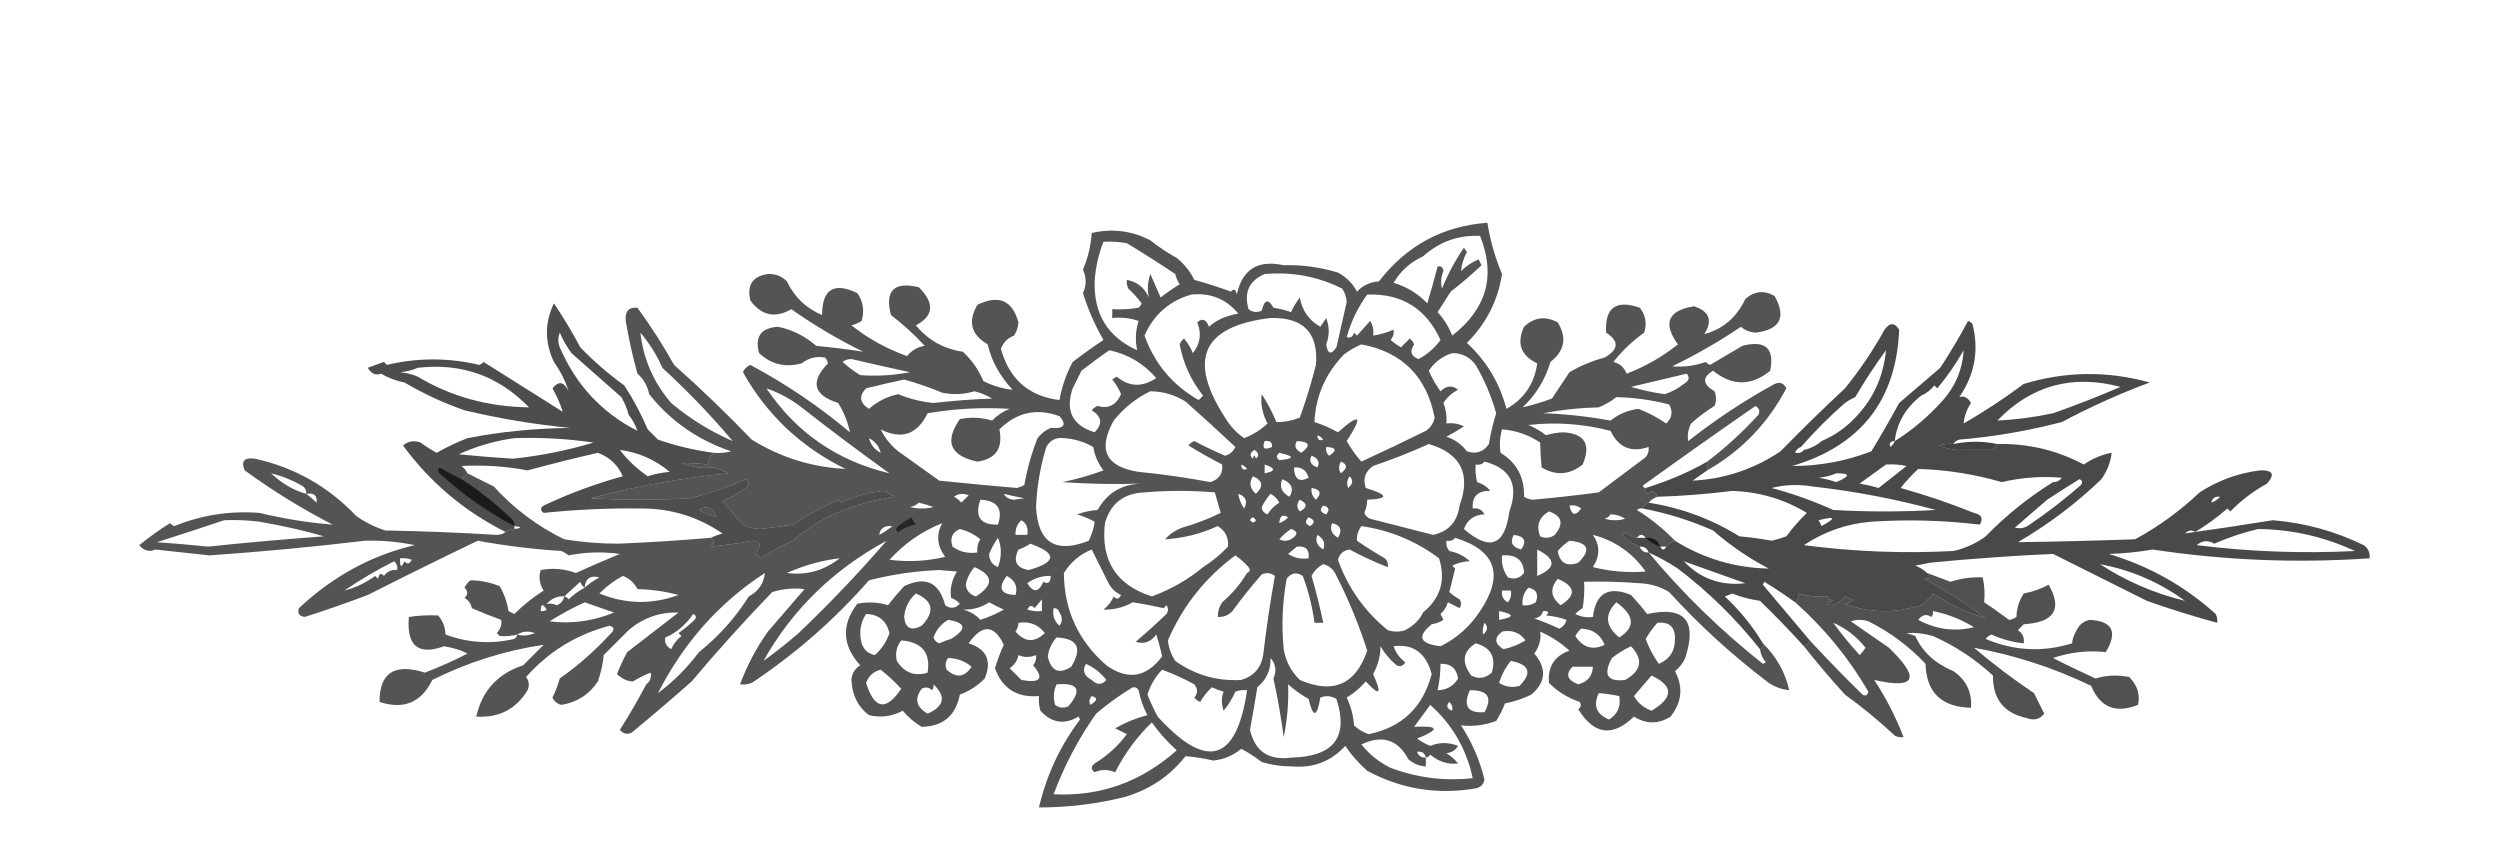 <?xml version="1.0" encoding="UTF-8"?>
<!DOCTYPE svg PUBLIC "-//W3C//DTD SVG 1.1//EN" "http://www.w3.org/Graphics/SVG/1.1/DTD/svg11.dtd">
<svg xmlns="http://www.w3.org/2000/svg" version="1.1" width="853px" height="292px" style="shape-rendering:geometricPrecision; text-rendering:geometricPrecision; image-rendering:optimizeQuality; fill-rule:evenodd; clip-rule:evenodd" xmlns:xlink="http://www.w3.org/1999/xlink">
<g><path style="opacity:0.672" fill="#020202" d="M 582.5,160.5 C 582.5,159.5 582.5,158.5 582.5,157.5C 588.737,152.77 594.57,147.437 600,141.5C 600.563,140.275 600.23,139.275 599,138.5C 586.412,147.21 573.912,156.044 561.5,165C 560.262,165.69 560.262,166.19 561.5,166.5C 561.389,168.648 562.056,168.981 563.5,167.5C 564.522,167.855 565.189,168.522 565.5,169.5C 564.29,169.932 563.29,170.599 562.5,171.5C 561.5,171.833 560.833,172.5 560.5,173.5C 559.761,173.369 559.094,173.536 558.5,174C 563.311,176.985 567.644,180.485 571.5,184.5C 570.29,184.932 569.29,185.599 568.5,186.5C 567.833,186.5 567.167,186.5 566.5,186.5C 565.599,184.273 563.933,183.273 561.5,183.5C 560.5,182.167 559.5,182.167 558.5,183.5C 556.956,183.297 555.622,182.63 554.5,181.5C 554.167,181.833 553.833,182.167 553.5,182.5C 555.219,184.352 557.219,185.686 559.5,186.5C 559.973,187.906 560.973,188.573 562.5,188.5C 574.134,202.466 587.134,215.133 601.5,226.5C 601.833,226.333 602.167,226.167 602.5,226C 601.418,224.67 600.751,223.17 600.5,221.5C 601.338,221.158 601.672,220.492 601.5,219.5C 606.057,223.946 609.057,229.279 610.5,235.5C 607.984,235.245 605.65,234.411 603.5,233C 591.191,223.689 579.857,213.355 569.5,202C 566.431,200.154 563.098,199.154 559.5,199C 553.175,198.5 546.842,198.334 540.5,198.5C 540.665,201.518 540.498,204.518 540,207.5C 539.075,208.047 538.242,208.713 537.5,209.5C 539.396,210.466 541.396,210.799 543.5,210.5C 544.477,202.342 548.811,199.842 556.5,203C 558.46,205.106 560.294,207.273 562,209.5C 574.82,206.738 579.154,211.738 575,224.5C 574.215,226.286 573.049,227.786 571.5,229C 574.382,234.403 573.882,239.569 570,244.5C 565.867,247.128 561.701,247.128 557.5,244.5C 550.244,251.553 543.91,250.72 538.5,242C 539.451,241.282 539.617,240.449 539,239.5C 534.99,238.157 531.49,235.991 528.5,233C 528.032,227.485 530.365,223.818 535.5,222C 532.543,219.307 529.21,217.14 525.5,215.5C 525.914,218.003 525.248,220.503 523.5,223C 527.807,228.088 527.474,232.755 522.5,237C 519.637,238.399 516.637,239.399 513.5,240C 512.692,242.088 511.692,244.088 510.5,246C 506.458,247.457 502.458,247.957 498.5,247.5C 502.231,253.191 504.898,259.357 506.5,266C 506.18,267.653 505.18,268.653 503.5,269C 490.402,271.236 478.069,269.236 466.5,263C 463.592,260.431 461.092,257.598 459,254.5C 454.178,259.775 448.178,262.109 441,261.5C 437.41,261.528 433.91,261.028 430.5,260C 428.277,258.267 425.944,256.767 423.5,255.5C 420.773,257.777 417.607,259.111 414,259.5C 410.803,258.756 407.636,258.256 404.5,258C 399.09,264.884 392.09,269.551 383.5,272C 373.972,274.337 364.305,275.504 354.5,275.5C 357.058,264.48 361.725,254.48 368.5,245.5C 368.333,245.167 368.167,244.833 368,244.5C 363.15,247.373 358.817,246.706 355,242.5C 354.506,240.866 354.34,239.199 354.5,237.5C 346.964,238.101 341.964,234.934 339.5,228C 340.303,225.256 341.303,222.589 342.5,220C 339.161,213.061 335.161,212.894 330.5,219.5C 336.659,221.467 338.492,225.467 336,231.5C 333.592,233.956 330.759,235.789 327.5,237C 326.07,244.202 321.736,247.869 314.5,248C 312.04,246.542 309.873,244.709 308,242.5C 304.405,244.456 300.572,244.956 296.5,244C 292.773,241.278 290.773,237.278 290.5,232C 290.643,229.849 291.643,228.182 293.5,227C 287.354,220.202 287.021,213.202 292.5,206C 296.045,205.283 299.545,205.45 303,206.5C 304.706,204.273 306.54,202.106 308.5,200C 315.788,196.495 320.455,198.662 322.5,206.5C 324.307,207.799 325.973,207.632 327.5,206C 326.672,205.085 325.672,204.419 324.5,204C 324.062,200.927 324.729,197.927 326.5,195C 324.5,194.833 322.5,194.667 320.5,194.5C 312.499,194.793 304.499,195.96 296.5,198C 284.698,211.472 271.365,223.139 256.5,233C 255.207,233.49 253.873,233.657 252.5,233.5C 254.857,227.122 258.023,221.122 262,215.5C 266.167,210.667 270.333,205.833 274.5,201C 270.789,200.561 267.122,200.894 263.5,202C 253.963,211.868 244.797,222.035 236,232.5C 229.26,238.452 222.426,244.285 215.5,250C 213.926,250.699 212.593,250.365 211.5,249C 214.727,243.946 217.727,238.779 220.5,233.5C 221.848,232.473 222.348,231.14 222,229.5C 219.912,230.308 217.912,231.308 216,232.5C 214.149,232.509 212.315,231.676 210.5,230C 211.522,227.455 212.688,224.955 214,222.5C 219.84,217.992 225.673,213.492 231.5,209C 225.085,208.805 219.419,210.805 214.5,215C 211.667,217.833 208.833,220.667 206,223.5C 205.735,226.416 205.069,229.416 204,232.5C 200.995,237.009 196.828,239.676 191.5,240.5C 190.09,240.132 189.09,239.299 188.5,238C 189.525,235.929 190.358,233.762 191,231.5C 197.523,226.881 203.523,221.548 209,215.5C 209.591,214.517 209.257,213.85 208,213.5C 196.705,216.471 187.205,222.304 179.5,231C 180.554,232.388 180.72,233.888 180,235.5C 176.056,241.993 170.223,244.993 162.5,244.5C 164.485,235.679 169.818,229.846 178.5,227C 180.86,224.64 183.194,222.306 185.5,220C 172.27,221.964 159.604,225.964 147.5,232C 143.75,239.704 137.75,242.204 129.5,239.5C 129.445,229.55 134.612,226.216 145,229.5C 150.308,227.439 155.141,225.272 159.5,223C 157.286,221.833 154.62,221 151.5,220.5C 142.67,223.702 138.67,220.369 139.5,210.5C 142.841,209.995 146.174,209.828 149.5,210C 151.074,211.826 151.907,213.993 152,216.5C 159.653,219.351 167.486,219.851 175.5,218C 176.056,217.617 176.389,217.117 176.5,216.5C 174.488,217.014 172.488,217.18 170.5,217C 170.167,216.667 169.833,216.333 169.5,216C 170.765,214.663 171.265,213.163 171,211.5C 167.579,210.272 164.246,208.939 161,207.5C 160.682,205.939 159.849,204.772 158.5,204C 159.711,202.887 159.711,201.72 158.5,200.5C 158.977,199.522 159.643,198.689 160.5,198C 163.897,198.013 167.23,198.679 170.5,200C 172.002,202.574 173.002,205.407 173.5,208.5C 174.167,208.833 174.833,209.167 175.5,209.5C 178.551,206.445 181.884,203.779 185.5,201.5C 184.044,199.199 183.711,196.865 184.5,194.5C 188.522,193.72 192.522,194.054 196.5,195.5C 201.493,193.228 206.493,191.061 211.5,189C 205.584,188.193 199.75,188.359 194,189.5C 193.25,188.874 192.416,188.374 191.5,188C 181.882,187.389 172.382,186.223 163,184.5C 150.485,190.507 137.985,196.674 125.5,203C 118.409,205.697 111.242,208.197 104,210.5C 102.054,210.237 101.388,209.237 102,207.5C 113.577,196.642 126.743,189.475 141.5,186C 135.863,184.835 130.196,184.335 124.5,184.5C 106.874,186.592 89.207,188.259 71.5,189.5C 65.302,188.853 59.136,188.186 53,187.5C 50.952,188.423 49.119,187.923 47.5,186C 51.191,183.055 54.691,180.555 58,178.5C 58.414,178.957 58.914,179.291 59.5,179.5C 68.818,175.717 78.485,174.217 88.5,175C 96.781,176.992 105.115,178.325 113.5,179C 103.017,173.593 93.017,167.426 83.5,160.5C 82.144,157.341 83.31,156.008 87,156.5C 100.471,159.486 111.971,165.986 121.5,176C 124.554,178.194 127.888,179.861 131.5,181C 144.185,181.224 156.852,181.724 169.5,182.5C 170.726,182.48 171.726,182.147 172.5,181.5C 173.391,180.89 174.391,180.557 175.5,180.5C 178.167,180.167 178.167,179.833 175.5,179.5C 175.586,178.504 175.252,177.671 174.5,177C 169.271,171.936 163.604,167.436 157.5,163.5C 158.167,162.833 158.833,162.167 159.5,161.5C 162.447,162.973 165.447,164.473 168.5,166C 175.391,173.568 183.391,179.568 192.5,184C 198.62,185.005 204.787,185.505 211,185.5C 221.519,185.065 232.019,184.398 242.5,183.5C 243.833,184.5 243.833,185.5 242.5,186.5C 235.606,187.633 228.94,189.466 222.5,192C 224.087,192.862 225.754,193.529 227.5,194C 227.958,196.398 229.292,198.064 231.5,199C 235.7,199.876 239.867,200.709 244,201.5C 248.439,199.788 248.439,198.454 244,197.5C 243.383,196.551 243.549,195.718 244.5,195C 249.558,193.08 254.225,190.58 258.5,187.5C 258.389,188.117 258.056,188.617 257.5,189C 258.416,189.278 259.082,189.778 259.5,190.5C 259.5,190.833 259.5,191.167 259.5,191.5C 274.356,190.721 287.356,185.554 298.5,176C 300.049,174.786 301.215,173.286 302,171.5C 302.333,171.833 302.667,172.167 303,172.5C 303.772,171.151 304.939,170.318 306.5,170C 306.272,169.601 305.938,169.435 305.5,169.5C 304.167,168.833 302.833,168.167 301.5,167.5C 301.611,166.883 301.944,166.383 302.5,166C 292.193,165.633 282.027,164.466 272,162.5C 266.208,163.906 260.375,165.239 254.5,166.5C 255.833,165.5 255.833,164.5 254.5,163.5C 255.609,162.71 256.942,162.21 258.5,162C 255.183,161.502 251.85,161.335 248.5,161.5C 246.972,160.691 245.306,160.024 243.5,159.5C 243.158,158.662 242.492,158.328 241.5,158.5C 241.733,156.938 242.4,155.605 243.5,154.5C 245.527,154.662 247.527,154.495 249.5,154C 238.14,150.174 228.807,143.674 221.5,134.5C 220.921,131.669 219.588,129.336 217.5,127.5C 215.856,121.588 214.523,115.588 213.5,109.5C 213.179,106.226 214.513,104.726 217.5,105C 222.041,111.245 226.208,117.745 230,124.5C 239.137,132.636 247.97,141.136 256.5,150C 266.367,156.1 277.034,159.434 288.5,160C 273.32,152.551 261.653,141.551 253.5,127C 254.009,125.831 254.842,124.998 256,124.5C 268.153,130.992 279.487,138.659 290,147.5C 289.288,144.053 287.955,140.719 286,137.5C 277.526,134.799 276.359,130.299 282.5,124C 282.355,123.228 282.022,122.561 281.5,122C 278.581,121.448 275.914,122.115 273.5,124C 267.924,125.472 263.091,124.305 259,120.5C 257.464,114.865 259.631,111.865 265.5,111.5C 270.373,112.528 274.706,114.695 278.5,118C 283.939,118.529 289.273,119.196 294.5,120C 285.953,115.81 277.787,110.977 270,105.5C 264.455,108.686 259.788,107.686 256,102.5C 254.793,97.226 256.793,94.226 262,93.5C 264.544,93.384 266.711,94.217 268.5,96C 271.029,101.363 275.029,105.196 280.5,107.5C 280.514,98.661 284.514,96.161 292.5,100C 294.504,102.841 295.004,106.007 294,109.5C 292.933,110.191 291.766,110.691 290.5,111C 296.222,115.529 302.555,119.029 309.5,121.5C 311.009,119.576 313.009,118.409 315.5,118C 312.018,114.188 308.185,110.688 304,107.5C 301.848,99.145 305.015,95.979 313.5,98C 318.958,103.455 318.625,107.788 312.5,111C 316.653,116.055 321.986,119.055 328.5,120C 331.572,122.809 333.905,126.142 335.5,130C 338.742,131.639 342.076,132.639 345.5,133C 341.099,128.259 338.265,123.093 337,117.5C 331.308,114.189 330.142,109.689 333.5,104C 340.755,100.458 345.421,102.458 347.5,110C 347.375,111.627 346.875,113.127 346,114.5C 343.82,115.346 342.32,116.846 341.5,119C 344.365,129.375 351.032,135.209 361.5,136.5C 362.298,131.94 363.798,127.606 366,123.5C 369.412,120.877 372.912,118.377 376.5,116C 373.589,110.938 371.255,105.605 369.5,100C 370.738,97.382 370.738,94.715 369.5,92C 371.199,88.004 372.199,83.838 372.5,79.5C 379.45,77.869 386.117,78.702 392.5,82C 395.328,84.248 398.328,86.248 401.5,88C 404.07,90.067 406.07,92.567 407.5,95.5C 411.748,96.676 415.915,98.009 420,99.5C 421.016,98.366 421.683,98.699 422,100.5C 423.858,91.893 429.191,88.56 438,90.5C 444.305,90.323 450.471,91.156 456.5,93C 459.333,94.5 461.5,96.667 463,99.5C 464.984,97.387 467.484,96.22 470.5,96C 479.905,83.799 492.239,77.132 507.5,76C 508.445,82.007 510.112,87.84 512.5,93.5C 511.065,102.637 507.065,110.47 500.5,117C 507.134,123.083 511.634,130.583 514,139.5C 520.032,136.105 523.532,130.938 524.5,124C 518.898,121.297 517.398,117.131 520,111.5C 523.453,108.231 527.286,107.731 531.5,110C 534.702,115.203 533.869,119.703 529,123.5C 527.226,129.553 524.059,134.72 519.5,139C 522.784,138.243 526.117,137.243 529.5,136C 531.5,133 533.5,130 535.5,127C 539.281,124.775 543.281,123.109 547.5,122C 552.348,119.207 552.515,116.374 548,113.5C 547.516,104.994 551.349,102.161 559.5,105C 561.478,107.497 561.978,110.331 561,113.5C 557.019,116.313 553.519,119.647 550.5,123.5C 552.709,124.063 554.209,125.396 555,127.5C 561.371,125.066 567.205,121.732 572.5,117.5C 567.27,110.257 569.103,105.923 578,104.5C 583.278,106.215 584.445,109.381 581.5,114C 587.898,112.286 592.565,108.286 595.5,102C 598.638,99.279 601.971,98.946 605.5,101C 609.545,108.305 607.378,112.472 599,113.5C 597.105,113.385 595.438,112.718 594,111.5C 586.536,116.553 578.702,121.053 570.5,125C 574.442,125.315 578.276,124.815 582,123.5C 582.414,123.957 582.914,124.291 583.5,124.5C 587.167,122.333 590.833,120.167 594.5,118C 602.342,115.972 605.509,118.805 604,126.5C 597.539,131.767 591.039,131.767 584.5,126.5C 580.716,128.771 580.883,131.104 585,133.5C 585.667,135.167 585.667,136.833 585,138.5C 582.154,140.257 579.488,142.257 577,144.5C 576.009,146.447 575.675,148.447 576,150.5C 585.312,143.184 595.145,136.684 605.5,131C 607.319,130.217 608.652,130.717 609.5,132.5C 603.174,144.491 594.174,153.824 582.5,160.5 Z M 498.5,92.5 C 498.724,90.213 499.391,88.047 500.5,86C 500.167,85.5 499.833,85 499.5,84.5C 496.548,88.794 494.048,93.461 492,98.5C 491.502,96.473 491.669,94.473 492.5,92.5C 492.267,91.068 491.6,90.568 490.5,91C 489.418,95.156 488.252,99.322 487,103.5C 483.83,100.181 479.997,97.848 475.5,96.5C 477.881,92.453 481.214,89.453 485.5,87.5C 491.116,82.463 497.616,80.13 505,80.5C 510.429,94.039 507.262,105.372 495.5,114.5C 494.338,111.506 492.671,108.84 490.5,106.5C 492,104.167 493.5,101.833 495,99.5C 498.698,96.629 502.198,93.629 505.5,90.5C 505.167,89.833 504.833,89.167 504.5,88.5C 502.21,89.467 500.21,90.8 498.5,92.5 Z M 376.5,82.5 C 379.187,82.336 381.854,82.503 384.5,83C 390.118,86.388 395.618,89.888 401,93.5C 401.309,94.766 401.809,95.933 402.5,97C 400.246,98.377 398.08,99.877 396,101.5C 394.836,98.865 393.669,96.198 392.5,93.5C 391.568,96.173 391.402,98.839 392,101.5C 390.488,98.143 387.988,96.143 384.5,95.5C 384.351,96.552 384.517,97.552 385,98.5C 386.685,100.017 388.185,101.684 389.5,103.5C 389.291,104.086 388.957,104.586 388.5,105C 385.518,105.498 382.518,105.665 379.5,105.5C 379.5,106.5 379.5,107.5 379.5,108.5C 382.572,108.183 385.572,108.516 388.5,109.5C 387.442,112.848 387.275,116.181 388,119.5C 377.987,114.992 373.154,107.159 373.5,96C 373.787,91.314 374.787,86.814 376.5,82.5 Z M 431.5,93.5 C 440.89,92.679 449.724,94.346 458,98.5C 458.875,99.873 459.375,101.373 459.5,103C 458.333,108.167 457.167,113.333 456,118.5C 454.155,121.184 452.988,120.851 452.5,117.5C 453.649,114.478 453.649,111.478 452.5,108.5C 451.833,109.5 451.167,110.5 450.5,111.5C 446.572,109.245 444.238,105.912 443.5,101.5C 442.316,103.046 441.316,104.713 440.5,106.5C 438.556,105.811 436.556,105.311 434.5,105C 432.75,101.826 431.417,102.159 430.5,106C 428.888,106.72 427.388,106.554 426,105.5C 424.36,99.786 426.193,95.786 431.5,93.5 Z M 406.5,100.5 C 413.056,99.848 418.39,102.014 422.5,107C 418.283,107.733 414.949,109.233 412.5,111.5C 411.536,108.917 410.202,108.417 408.5,110C 410.055,113.784 409.555,117.284 407,120.5C 406.252,118.668 405.252,117.001 404,115.5C 403.308,116.025 402.808,116.692 402.5,117.5C 403.731,124.041 406.398,129.875 410.5,135C 410,135.5 409.5,136 409,136.5C 400.138,131.469 393.972,124.135 390.5,114.5C 393.708,107.285 399.042,102.618 406.5,100.5 Z M 466.5,100.5 C 478.262,100.089 486.595,105.255 491.5,116C 489.53,118.742 487.03,120.908 484,122.5C 481.402,121.536 480.902,119.87 482.5,117.5C 482.192,116.692 481.692,116.025 481,115.5C 480,116.5 479,117.5 478,118.5C 476.745,117.789 475.579,116.956 474.5,116C 475.337,114.989 475.67,113.822 475.5,112.5C 473.263,113.449 470.929,114.116 468.5,114.5C 468.785,112.712 468.452,111.045 467.5,109.5C 466.01,111.126 464.51,112.792 463,114.5C 462.667,114.167 462.333,113.833 462,113.5C 461.577,114.956 460.744,115.456 459.5,115C 460.983,109.696 463.316,104.862 466.5,100.5 Z M 433.5,108.5 C 444.724,108.221 449.89,113.554 449,124.5C 447.457,130.587 445.624,136.587 443.5,142.5C 440.854,143.551 438.187,144.051 435.5,144C 434.104,140.606 432.437,137.44 430.5,134.5C 430.053,137.888 430.719,141.221 432.5,144.5C 430.168,146.668 427.501,148.335 424.5,149.5C 421.897,147.725 419.73,145.392 418,142.5C 405.117,122.608 410.284,111.275 433.5,108.5 Z M 218.5,113.5 C 221.564,117.081 224.064,121.081 226,125.5C 234.755,133.559 242.755,141.893 250,150.5C 242.362,147.182 235.362,142.849 229,137.5C 223.029,130.559 219.529,122.559 218.5,113.5 Z M 464.5,117.5 C 478.459,120.126 486.792,128.459 489.5,142.5C 489.124,144.383 488.124,145.883 486.5,147C 479.23,150.592 471.896,154.092 464.5,157.5C 462.588,155.343 460.921,153.009 459.5,150.5C 465.14,141.781 464.14,140.781 456.5,147.5C 453.95,146.058 451.284,144.892 448.5,144C 448.886,135.214 452.219,127.547 458.5,121C 460.432,119.541 462.432,118.375 464.5,117.5 Z M 378.5,119.5 C 384.896,120.865 390.23,124.032 394.5,129C 389.718,132.19 385.218,132.023 381,128.5C 380.5,128.833 380,129.167 379.5,129.5C 380.752,131.001 381.752,132.668 382.5,134.5C 380.812,138.258 378.145,139.591 374.5,138.5C 373.692,138.808 373.025,139.308 372.5,140C 375.95,142.158 376.283,144.658 373.5,147.5C 365.909,145.16 363.409,140.16 366,132.5C 367,130.5 368,128.5 369,126.5C 372.145,124.024 375.312,121.69 378.5,119.5 Z M 495.5,120.5 C 498.81,120.461 501.476,121.794 503.5,124.5C 506.537,129.736 508.87,135.236 510.5,141C 509.418,144.405 508.584,147.905 508,151.5C 506.18,154.203 503.68,155.036 500.5,154C 498.695,151.597 496.362,149.93 493.5,149C 495.547,147.927 497.547,146.761 499.5,145.5C 497.604,144.534 495.604,144.201 493.5,144.5C 493.708,142.08 493.374,139.747 492.5,137.5C 493.748,135.541 495.415,134.041 497.5,133C 495.519,131.369 493.519,131.535 491.5,133.5C 489.914,131.33 488.58,128.996 487.5,126.5C 489.517,123.506 492.184,121.506 495.5,120.5 Z M 287.5,123.5 C 288.274,122.853 289.274,122.52 290.5,122.5C 297.154,124.064 303.82,125.564 310.5,127C 304.859,128.072 299.193,128.405 293.5,128C 291.34,126.668 289.34,125.168 287.5,123.5 Z M 575.5,127.5 C 576.645,128.793 576.311,129.959 574.5,131C 572.557,132.555 570.39,133.722 568,134.5C 564.085,133.95 560.252,133.117 556.5,132C 562.965,130.487 569.298,128.987 575.5,127.5 Z M 308.5,129.5 C 312.896,130.707 317.23,132.207 321.5,134C 325.225,134.76 328.892,134.593 332.5,133.5C 334.661,134.035 336.661,134.868 338.5,136C 331.973,136.212 325.306,136.712 318.5,137.5C 314.351,137.092 310.351,136.092 306.5,134.5C 302.73,135.265 299.396,136.932 296.5,139.5C 293.297,137.471 292.964,135.138 295.5,132.5C 299.939,131.4 304.272,130.4 308.5,129.5 Z M 261.5,132.5 C 265.845,134.007 269.845,136.173 273.5,139C 283.389,146.764 293.389,154.264 303.5,161.5C 285.646,157.253 271.646,147.586 261.5,132.5 Z M 392.5,133.5 C 396.813,133.548 400.813,134.715 404.5,137C 410.286,142.112 415.952,147.279 421.5,152.5C 420.788,154.046 419.622,155.046 418,155.5C 414.439,153.97 410.939,152.303 407.5,150.5C 406.692,150.808 406.025,151.308 405.5,152C 409.22,154.279 413.054,156.446 417,158.5C 417.33,161.519 415.997,163.519 413,164.5C 404.893,162.975 396.727,161.808 388.5,161C 377.291,159.278 374.458,153.445 380,143.5C 383.487,139.165 387.654,135.832 392.5,133.5 Z M 551.5,135.5 C 557.625,135.643 563.625,136.476 569.5,138C 570.866,140.382 570.533,142.548 568.5,144.5C 565.51,142.423 562.344,140.756 559,139.5C 555.446,139.961 552.28,141.294 549.5,143.5C 541.917,142.1 534.25,141.267 526.5,141C 532.753,139.796 539.086,139.129 545.5,139C 547.727,138.059 549.727,136.892 551.5,135.5 Z M 344.5,139.5 C 342.29,140.351 340.29,141.684 338.5,143.5C 334.892,142.407 331.225,142.24 327.5,143C 322.165,150.693 324.165,155.527 333.5,157.5C 339.784,156.608 342.284,152.941 341,146.5C 346.899,140.661 353.733,139.161 361.5,142C 364.108,145.031 363.108,146.365 358.5,146C 356.714,146.785 355.214,147.951 354,149.5C 351.971,154.661 350.471,159.994 349.5,165.5C 348.707,165.931 347.873,166.265 347,166.5C 338.173,165.745 329.34,164.912 320.5,164C 315.833,160.667 311.167,157.333 306.5,154C 303.882,151.894 301.882,149.394 300.5,146.5C 307.638,150.104 312.971,148.271 316.5,141C 325.834,139.423 335.167,138.923 344.5,139.5 Z M 562.5,152.5 C 562.67,153.822 562.337,154.989 561.5,156C 556.167,160 550.833,164 545.5,168C 538.017,168.999 530.517,169.832 523,170.5C 521.893,170.415 520.893,170.081 520,169.5C 520.202,162.9 517.535,157.9 512,154.5C 511.57,151.808 511.737,149.141 512.5,146.5C 517.222,146.861 521.556,148.361 525.5,151C 525.545,153.636 525.712,156.47 526,159.5C 530.918,162.384 535.585,162.051 540,158.5C 542.924,151.67 540.757,148.003 533.5,147.5C 531.44,147.572 529.44,147.905 527.5,148.5C 525.664,147.081 523.664,145.914 521.5,145C 530.979,143.94 540.312,144.607 549.5,147C 552.239,152.705 556.573,154.538 562.5,152.5 Z M 449.5,148.5 C 450.289,148.783 450.956,149.283 451.5,150C 450.184,150.528 449.517,150.028 449.5,148.5 Z M 296.5,149.5 C 298.587,150.585 299.92,152.251 300.5,154.5C 298.413,153.415 297.08,151.749 296.5,149.5 Z M 376.5,160.5 C 372.05,162.158 367.383,163.491 362.5,164.5C 371.484,165.135 380.484,165.302 389.5,165C 382.74,165.208 377.74,168.208 374.5,174C 372.1,174.186 369.766,174.686 367.5,175.5C 369.624,176.149 371.624,176.983 373.5,178C 373.284,179.966 372.618,182.133 371.5,184.5C 360.127,188.983 354.127,185.15 353.5,173C 353.782,165.995 354.949,159.161 357,152.5C 358.333,150.167 360.333,149.167 363,149.5C 366.592,149.73 369.925,150.73 373,152.5C 373.533,155.505 374.7,158.172 376.5,160.5 Z M 431.5,150.5 C 433.355,150.272 434.188,150.939 434,152.5C 431.366,153.692 430.532,153.026 431.5,150.5 Z M 442.5,150.5 C 446.864,150.665 447.364,151.998 444,154.5C 441.988,153.434 441.488,152.1 442.5,150.5 Z M 487.5,151.5 C 498.446,154.725 501.946,161.725 498,172.5C 497.27,178.008 494.27,181.341 489,182.5C 481.833,180.667 474.667,178.833 467.5,177C 466.572,176.612 465.905,175.945 465.5,175C 466.148,173.56 466.481,172.06 466.5,170.5C 473.905,170.198 473.738,168.865 466,166.5C 464.959,163.364 465.793,160.864 468.5,159C 475.041,156.77 481.374,154.27 487.5,151.5 Z M 452.5,152.5 C 455.957,152.667 456.29,153.667 453.5,155.5C 452.614,154.675 452.281,153.675 452.5,152.5 Z M 428.5,156.5 C 428.167,155.167 427.833,155.167 427.5,156.5C 426.287,155.503 426.454,154.503 428,153.5C 429.546,154.503 429.713,155.503 428.5,156.5 Z M 436.5,154.5 C 441.796,155.688 441.796,156.522 436.5,157C 435.402,156.23 435.402,155.397 436.5,154.5 Z M 447.5,155.5 C 449.728,156.322 450.395,157.655 449.5,159.5C 447.204,158.632 446.537,157.298 447.5,155.5 Z M 241.5,158.5 C 242.492,158.328 243.158,158.662 243.5,159.5C 239.625,159.915 235.958,159.415 232.5,158C 235.475,157.956 238.475,158.123 241.5,158.5 Z M 457.5,157.5 C 459.807,158.405 459.807,159.738 457.5,161.5C 456.708,160.3 456.708,158.967 457.5,157.5 Z M 506.5,157.5 C 515.462,159.811 518.296,165.477 515,174.5C 513.483,186.179 508.316,188.179 499.5,180.5C 500.654,177.31 502.988,175.644 506.5,175.5C 505.68,173.889 504.346,173.222 502.5,173.5C 502.199,169.381 504.199,167.381 508.5,167.5C 507.345,166.05 505.845,165.05 504,164.5C 503.505,162.527 503.338,160.527 503.5,158.5C 504.791,158.737 505.791,158.404 506.5,157.5 Z M 423.5,158.5 C 424.289,158.783 424.956,159.283 425.5,160C 424.184,160.528 423.517,160.028 423.5,158.5 Z M 431.5,158.5 C 435.31,159.754 435.31,160.754 431.5,161.5C 431.5,160.5 431.5,159.5 431.5,158.5 Z M 157.5,163.5 C 163.604,167.436 169.271,171.936 174.5,177C 175.252,177.671 175.586,178.504 175.5,179.5C 166.24,174.616 157.74,168.616 150,161.5C 149.333,160.833 149.333,160.167 150,159.5C 152.448,160.973 154.948,162.307 157.5,163.5 Z M 441.5,159.5 C 444.114,159.277 445.781,160.444 446.5,163C 443.297,164.678 441.63,163.511 441.5,159.5 Z M 92.5,161.5 C 96.373,162.434 100.039,163.934 103.5,166C 104.252,166.671 104.586,167.504 104.5,168.5C 100.241,167.347 96.241,165.013 92.5,161.5 Z M 248.5,161.5 C 251.85,161.335 255.183,161.502 258.5,162C 256.942,162.21 255.609,162.71 254.5,163.5C 248.375,166.227 242.041,168.394 235.5,170C 224.167,170.667 212.833,170.667 201.5,170C 216.637,165.966 232.303,163.133 248.5,161.5 Z M 301.5,167.5 C 296.421,167.978 291.588,169.311 287,171.5C 286.667,171.167 286.333,170.833 286,170.5C 280.683,172.949 275.517,175.782 270.5,179C 266.84,179.547 263.173,180.047 259.5,180.5C 257.366,180.485 255.366,179.985 253.5,179C 251.138,176.308 248.804,173.641 246.5,171C 249.359,169.74 252.026,168.24 254.5,166.5C 260.375,165.239 266.208,163.906 272,162.5C 282.027,164.466 292.193,165.633 302.5,166C 301.944,166.383 301.611,166.883 301.5,167.5 Z M 427.5,162.5 C 430.873,163.932 431.207,165.932 428.5,168.5C 426.454,166.719 426.12,164.719 427.5,162.5 Z M 460.5,162.5 C 461.797,163.849 461.63,165.182 460,166.5C 459.421,165.072 459.588,163.738 460.5,162.5 Z M 437.5,163.5 C 440.753,164.817 441.587,166.817 440,169.5C 437.272,168.033 436.439,166.033 437.5,163.5 Z M 447.5,166.5 C 450.569,166.963 451.069,168.296 449,170.5C 447.812,169.437 447.312,168.103 447.5,166.5 Z M 410.5,193.5 C 405.348,197.773 399.515,201.106 393,203.5C 380.88,199.609 375.547,191.276 377,178.5C 378.918,171.78 383.418,168.28 390.5,168C 398.5,167.333 406.5,167.333 414.5,168C 415.167,170.333 415.833,172.667 416.5,175C 412.323,177.059 407.99,178.726 403.5,180C 401.156,180.837 399.156,182.171 397.5,184C 403.722,183.654 409.722,182.154 415.5,179.5C 418.096,181.123 419.263,183.456 419,186.5C 416.452,189.189 413.618,191.523 410.5,193.5 Z M 104.5,168.5 C 107.166,168.066 108.333,169.066 108,171.5C 106.855,170.364 105.688,169.364 104.5,168.5 Z M 325.5,169.5 C 326.946,168.387 328.613,168.22 330.5,169C 329.667,169.833 328.833,170.667 328,171.5C 327.292,170.619 326.458,169.953 325.5,169.5 Z M 342.5,168.5 C 344.801,169.06 347.134,169.56 349.5,170C 348.333,170.167 347.167,170.333 346,170.5C 344.319,170.392 343.152,169.725 342.5,168.5 Z M 422.5,168.5 C 425.119,169.403 425.786,171.069 424.5,173.5C 423.438,171.978 422.771,170.312 422.5,168.5 Z M 433.5,168.5 C 434.812,169.145 435.812,170.145 436.5,171.5C 434.833,172.5 433.5,173.833 432.5,175.5C 431.28,175.113 430.613,174.28 430.5,173C 431.315,171.357 432.315,169.857 433.5,168.5 Z M 305.5,169.5 C 305.938,169.435 306.272,169.601 306.5,170C 304.939,170.318 303.772,171.151 303,172.5C 302.667,172.167 302.333,171.833 302,171.5C 301.215,173.286 300.049,174.786 298.5,176C 287.356,185.554 274.356,190.721 259.5,191.5C 259.5,191.167 259.5,190.833 259.5,190.5C 263.011,188.244 266.678,186.244 270.5,184.5C 279.611,176.51 291.277,171.51 305.5,169.5 Z M 334.5,170.5 C 340.292,170.779 342.292,173.612 340.5,179C 334.491,179.144 332.491,176.311 334.5,170.5 Z M 443.5,170.5 C 446.14,171.794 446.14,173.127 443.5,174.5C 442.374,173.192 442.374,171.858 443.5,170.5 Z M 313.5,171.5 C 315.179,171.892 316.846,172.392 318.5,173C 315.833,173.667 313.167,173.667 310.5,173C 311.737,172.768 312.737,172.268 313.5,171.5 Z M 244.5,176.5 C 242.407,175.955 240.407,175.122 238.5,174C 241.337,172.239 243.337,173.073 244.5,176.5 Z M 451.5,172.5 C 453.465,172.948 453.798,173.948 452.5,175.5C 450.481,174.867 450.147,173.867 451.5,172.5 Z M 535.5,172.5 C 536.978,172.238 538.311,172.571 539.5,173.5C 537.537,176.194 536.203,175.861 535.5,172.5 Z M 528.5,174.5 C 532.977,176.051 533.643,178.718 530.5,182.5C 528.926,183.631 527.259,183.798 525.5,183C 524.088,179.322 525.088,176.489 528.5,174.5 Z M 436.5,178.5 C 436.604,176.027 437.604,175.361 439.5,176.5C 438.643,177.425 437.643,178.092 436.5,178.5 Z M 549.5,175.5 C 551.308,175.491 552.975,175.991 554.5,177C 552.167,177.667 549.833,177.667 547.5,177C 548.416,176.722 549.082,176.222 549.5,175.5 Z M 426.5,177.5 C 427.077,176.227 427.743,176.227 428.5,177.5C 428.03,178.463 427.363,178.463 426.5,177.5 Z M 446.5,176.5 C 448.625,177.368 448.791,178.368 447,179.5C 445.317,178.824 445.15,177.824 446.5,176.5 Z M 76.5,177.5 C 80.514,177.334 84.514,177.501 88.5,178C 96.646,179.409 103.979,181.075 110.5,183C 97.315,183.963 84.148,185.13 71,186.5C 65.176,185.898 59.343,185.398 53.5,185C 60.935,182.661 68.601,180.161 76.5,177.5 Z M 348.5,177.5 C 350.256,178.552 350.923,180.219 350.5,182.5C 349.167,182.5 347.833,182.5 346.5,182.5C 346.392,180.486 347.058,178.82 348.5,177.5 Z M 321.5,178.5 C 319.365,182.397 319.698,186.23 322.5,190C 316.235,191.484 309.902,191.818 303.5,191C 308.571,185.418 314.571,181.251 321.5,178.5 Z M 454.5,178.5 C 457.423,179.163 458.09,180.83 456.5,183.5C 454.323,182.185 453.656,180.519 454.5,178.5 Z M 304.5,179.5 C 303.152,180.601 301.652,181.601 300,182.5C 300.317,180.227 301.817,179.227 304.5,179.5 Z M 464.5,179.5 C 474.302,180.931 483.136,184.598 491,190.5C 493.355,197.946 491.522,204.113 485.5,209C 484.514,211.328 482.514,213.328 479.5,215C 477.5,215.667 475.5,215.667 473.5,215C 465.641,208.64 459.975,200.64 456.5,191C 457.058,188.942 458.391,187.775 460.5,187.5C 464.741,189.788 469.074,191.788 473.5,193.5C 473.719,192.325 473.386,191.325 472.5,190.5C 469.249,188.625 466.082,186.625 463,184.5C 462.878,182.718 463.378,181.052 464.5,179.5 Z M 327.5,180.5 C 330.09,181.128 332.423,182.295 334.5,184C 333.62,185.356 333.286,186.856 333.5,188.5C 330.315,188.98 327.481,188.314 325,186.5C 324.034,183.66 324.867,181.66 327.5,180.5 Z M 440.5,180.5 C 442.927,181.279 442.927,182.446 440.5,184C 439.167,184.667 437.833,184.667 436.5,184C 437.731,182.595 439.064,181.429 440.5,180.5 Z M 449.5,182.5 C 451.641,183.755 452.307,185.422 451.5,187.5C 449.323,186.185 448.656,184.519 449.5,182.5 Z M 516.5,182.5 C 520.208,182.957 521.041,184.623 519,187.5C 515.946,186.676 515.112,185.009 516.5,182.5 Z M 543.5,182.5 C 550.95,184.43 556.95,188.597 561.5,195C 555.432,195.493 549.432,194.993 543.5,193.5C 545.95,189.696 545.95,186.03 543.5,182.5 Z M 340.5,183.5 C 341.806,186.687 341.806,190.02 340.5,193.5C 338.495,192.663 337.495,191.163 337.5,189C 338.313,187.032 339.313,185.198 340.5,183.5 Z M 496.5,183.5 C 510.449,187.814 513.282,196.147 505,208.5C 501.568,213.769 497.068,217.769 491.5,220.5C 484.369,219.655 483.369,217.155 488.5,213C 489.938,212.781 491.271,212.281 492.5,211.5C 492.167,210.833 491.833,210.167 491.5,209.5C 492.727,208.41 493.56,207.076 494,205.5C 495.333,206.167 496.667,206.833 498,207.5C 498.667,206.5 498.667,205.5 498,204.5C 496.745,203.789 495.579,202.956 494.5,202C 495.167,199.333 495.833,196.667 496.5,194C 496.167,193.667 495.833,193.333 495.5,193C 497.379,192.04 499.379,191.54 501.5,191.5C 499.584,189.683 497.251,188.516 494.5,188C 493.663,186.989 493.33,185.822 493.5,184.5C 494.791,184.737 495.791,184.404 496.5,183.5 Z M 258.5,187.5 C 254.225,190.58 249.558,193.08 244.5,195C 243.549,195.718 243.383,196.551 244,197.5C 248.439,198.454 248.439,199.788 244,201.5C 239.867,200.709 235.7,199.876 231.5,199C 229.292,198.064 227.958,196.398 227.5,194C 225.754,193.529 224.087,192.862 222.5,192C 228.94,189.466 235.606,187.633 242.5,186.5C 247.357,186.016 252.191,185.349 257,184.5C 259.28,184.894 259.78,185.894 258.5,187.5 Z M 302.5,184.5 C 293.063,195.44 283.063,205.94 272.5,216C 268.656,219.342 264.656,222.509 260.5,225.5C 270.269,208.07 284.269,194.403 302.5,184.5 Z M 535.5,184.5 C 541.971,185.092 542.971,187.592 538.5,192C 534.535,193.417 532.201,192.084 531.5,188C 532.731,186.595 534.064,185.429 535.5,184.5 Z M 351.5,185.5 C 360.753,188.785 360.586,191.785 351,194.5C 346.746,193.769 345.58,191.435 347.5,187.5C 349.026,187.006 350.359,186.339 351.5,185.5 Z M 442.5,186.5 C 445.5,186.167 446.833,187.5 446.5,190.5C 443.927,190.852 441.594,190.352 439.5,189C 440.571,188.148 441.571,187.315 442.5,186.5 Z M 561.5,183.5 C 563.933,183.273 565.599,184.273 566.5,186.5C 564.566,185.89 562.899,184.89 561.5,183.5 Z M 372.5,187.5 C 374.287,191.075 376.121,194.741 378,198.5C 378.948,200.57 380.448,202.07 382.5,203C 381.747,204.487 380.914,204.654 380,203.5C 379.215,205.286 378.049,206.786 376.5,208C 379.999,208.099 383.332,207.266 386.5,205.5C 390.064,206.047 393.564,206.714 397,207.5C 397.333,207.167 397.667,206.833 398,206.5C 398.667,207.5 398.667,208.5 398,209.5C 394.553,212.793 391.053,215.96 387.5,219C 390.407,219.854 392.74,219.021 394.5,216.5C 395.326,218.959 395.993,221.459 396.5,224C 391.067,231.184 384.734,232.184 377.5,227C 367.907,218.649 363.073,208.149 363,195.5C 365.362,191.755 368.528,189.089 372.5,187.5 Z M 524.5,187.5 C 531.003,190.76 531.003,193.76 524.5,196.5C 524.5,193.5 524.5,190.5 524.5,187.5 Z M 425.5,195.5 C 423.223,199.28 420.389,202.613 417,205.5C 415.991,207.025 415.491,208.692 415.5,210.5C 417.484,210.617 419.15,209.95 420.5,208.5C 423.643,204.189 426.977,200.022 430.5,196C 432.112,195.28 433.612,195.446 435,196.5C 433.401,205.358 432.067,214.358 431,223.5C 430.242,227.922 427.742,230.755 423.5,232C 415.207,232.457 407.707,230.29 401,225.5C 399.596,223.361 398.763,221.028 398.5,218.5C 403.524,206.81 411.191,197.143 421.5,189.5C 423.149,190.648 424.649,191.981 426,193.5C 426.692,194.437 426.525,195.103 425.5,195.5 Z M 512.5,189.5 C 517.317,189.107 519.817,191.107 520,195.5C 518.534,197.325 516.701,197.825 514.5,197C 512.887,194.772 512.22,192.272 512.5,189.5 Z M 136.5,190.5 C 137.873,190.343 139.207,190.51 140.5,191C 139.747,192.487 138.914,192.654 138,191.5C 136.913,193.932 136.413,193.598 136.5,190.5 Z M 286.5,190.5 C 281.144,194.701 275.144,196.367 268.5,195.5C 274.548,192.829 280.548,191.162 286.5,190.5 Z M 117.5,201.5 C 122.867,197.831 128.534,194.497 134.5,191.5C 135.386,192.325 135.719,193.325 135.5,194.5C 133.61,194.297 132.11,194.963 131,196.5C 129.984,195.366 129.317,195.699 129,197.5C 128.667,197.167 128.333,196.833 128,196.5C 124.821,198.848 121.321,200.514 117.5,201.5 Z M 451.5,192.5 C 453.624,193.031 455.124,194.365 456,196.5C 460.18,204.697 463.68,213.197 466.5,222C 462.536,233.586 454.869,236.919 443.5,232C 440.537,229.125 438.704,225.625 438,221.5C 437.225,213.452 437.558,205.452 439,197.5C 440.493,195.44 442.326,195.107 444.5,196.5C 446.452,201.687 447.785,207.02 448.5,212.5C 449.5,212.5 450.5,212.5 451.5,212.5C 450.378,207.13 449.045,201.796 447.5,196.5C 448.437,194.712 449.77,193.379 451.5,192.5 Z M 332.5,193.5 C 338.961,196.291 339.128,199.625 333,203.5C 330.952,202.902 329.785,201.569 329.5,199.5C 329.984,197.199 330.984,195.199 332.5,193.5 Z M 255.5,203.5 C 250.946,210.727 245.279,217.06 238.5,222.5C 234.473,227.861 229.806,232.527 224.5,236.5C 233.284,219.249 245.451,205.582 261,195.5C 260.614,199.07 258.781,201.737 255.5,203.5 Z M 199.5,200.5 C 199.761,197.367 201.428,196.2 204.5,197C 202.677,197.997 201.01,199.164 199.5,200.5 Z M 212.5,196.5 C 214.682,197.3 216.349,198.8 217.5,201C 222.282,201.119 226.949,201.785 231.5,203C 222.488,206.336 213.488,206.169 204.5,202.5C 206.926,200.059 209.593,198.059 212.5,196.5 Z M 343.5,196.5 C 346.336,197.995 347.336,200.161 346.5,203C 341.382,202.824 340.382,200.658 343.5,196.5 Z M 358.5,196.5 C 358.459,198.745 357.625,199.412 356,198.5C 354.422,202.143 352.589,202.309 350.5,199C 352.862,197.269 355.529,196.435 358.5,196.5 Z M 531.5,197.5 C 537.569,200.066 537.902,203.066 532.5,206.5C 529.07,203.796 528.736,200.796 531.5,197.5 Z M 199.5,200.5 C 197.518,201.562 195.685,202.895 194,204.5C 193.617,203.944 193.117,203.611 192.5,203.5C 194.23,201.921 196.064,200.254 198,198.5C 198.278,199.416 198.778,200.082 199.5,200.5 Z M 521.5,200.5 C 524.244,201.072 525.077,202.738 524,205.5C 522.644,206.38 521.144,206.714 519.5,206.5C 519.253,204.142 519.919,202.142 521.5,200.5 Z M 512.5,201.5 C 513.5,201.5 514.5,201.5 515.5,201.5C 515.762,202.978 515.429,204.311 514.5,205.5C 512.889,204.68 512.222,203.346 512.5,201.5 Z M 192.5,203.5 C 192.25,204.922 191.417,205.922 190,206.5C 188.992,206.018 187.825,205.852 186.5,206C 188.408,204.094 190.408,203.26 192.5,203.5 Z M 312.5,202.5 C 318.375,205.022 319.042,208.689 314.5,213.5C 310.876,215.396 308.876,214.396 308.5,210.5C 308.782,207.269 310.115,204.602 312.5,202.5 Z M 355.5,204.5 C 355.5,205.833 355.5,207.167 355.5,208.5C 353.801,208.66 352.134,208.494 350.5,208C 351.253,206.513 352.086,206.346 353,207.5C 353.852,206.429 354.685,205.429 355.5,204.5 Z M 199.5,205.5 C 202.809,206.663 206.143,207.83 209.5,209C 202.416,211.939 195.083,212.939 187.5,212C 191.434,209.536 195.434,207.369 199.5,205.5 Z M 337.5,205.5 C 339.084,206.382 340.751,207.215 342.5,208C 339.95,209.442 337.284,210.608 334.5,211.5C 332.869,209.703 330.869,208.536 328.5,208C 331.992,208.07 334.992,207.237 337.5,205.5 Z M 551.5,205.5 C 557.721,209.99 558.055,213.99 552.5,217.5C 547.733,213.643 547.4,209.643 551.5,205.5 Z M 184.5,208.5 C 184.511,205.999 185.178,205.832 186.5,208C 185.906,208.464 185.239,208.631 184.5,208.5 Z M 359.5,207.5 C 360.497,207.47 361.164,207.97 361.5,209C 362.547,210.578 362.547,212.078 361.5,213.5C 359.717,211.977 359.051,209.977 359.5,207.5 Z M 511.5,208.5 C 516.767,209.562 516.767,210.562 511.5,211.5C 511.5,210.5 511.5,209.5 511.5,208.5 Z M 526.5,208.5 C 528.379,208.393 528.712,208.893 527.5,210C 529.9,210.186 532.234,210.686 534.5,211.5C 534.135,212.902 533.301,213.902 532,214.5C 529.224,213.195 526.39,212.029 523.5,211C 525.119,210.764 526.119,209.931 526.5,208.5 Z M 236.5,209.5 C 237.525,209.897 237.692,210.563 237,211.5C 235.267,213.147 233.434,214.647 231.5,216C 231.833,216.333 232.167,216.667 232.5,217C 230.951,218.214 229.785,219.714 229,221.5C 227.322,220.534 226.655,219.201 227,217.5C 230.728,215.969 233.895,213.302 236.5,209.5 Z M 295.5,209.5 C 299.762,209.587 302.429,211.754 303.5,216C 302.462,219.004 300.795,221.504 298.5,223.5C 296.234,223.069 294.734,221.736 294,219.5C 293.037,215.851 293.537,212.518 295.5,209.5 Z M 323.5,211.5 C 329.641,212.469 329.975,214.636 324.5,218C 323.128,218.402 321.795,218.902 320.5,219.5C 319.5,219.167 318.833,218.5 318.5,217.5C 319.497,214.845 321.164,212.845 323.5,211.5 Z M 347.5,212.5 C 351.267,211.926 354.267,213.093 356.5,216C 353.013,219.338 349.68,219.171 346.5,215.5C 347.127,214.583 347.461,213.583 347.5,212.5 Z M 506.5,212.5 C 507.797,213.849 507.63,215.182 506,216.5C 505.805,215.181 505.972,213.847 506.5,212.5 Z M 565.5,212.5 C 569.58,212.081 571.58,213.914 571.5,218C 571.55,222.069 569.717,224.902 566,226.5C 564.111,223.888 562.611,221.055 561.5,218C 562.65,216.019 563.984,214.186 565.5,212.5 Z M 539.5,214.5 C 543.354,214.594 546.021,216.428 547.5,220C 543.438,221.992 540.105,220.992 537.5,217C 538.056,215.989 538.722,215.156 539.5,214.5 Z M 176.5,216.5 C 178.288,215.378 180.288,215.211 182.5,216C 180.342,216.909 178.342,217.075 176.5,216.5 Z M 512.5,215.5 C 515.908,214.828 518.575,215.828 520.5,218.5C 518.184,219.932 515.684,220.932 513,221.5C 509.898,219.663 509.731,217.663 512.5,215.5 Z M 360.5,217.5 C 367.724,217.848 369.391,221.181 365.5,227.5C 361.334,230.16 358.668,228.993 357.5,224C 357.84,221.489 358.84,219.322 360.5,217.5 Z M 307.5,218.5 C 314.585,219.057 317.585,222.723 316.5,229.5C 312.089,230.888 308.589,229.555 306,225.5C 305.391,222.935 305.891,220.601 307.5,218.5 Z M 475.5,220.5 C 482.2,219.618 486.533,222.784 488.5,230C 485.489,241.348 478.322,248.181 467,250.5C 465.108,249.87 463.441,248.87 462,247.5C 461.75,244.15 460.917,240.983 459.5,238C 461.985,236.513 464.152,234.679 466,232.5C 470.785,237.708 471.618,236.875 468.5,230C 470.234,226.844 471.067,223.677 471,220.5C 472.458,222.96 474.291,225.127 476.5,227C 477.725,227.563 478.725,227.23 479.5,226C 477.531,224.5 476.198,222.667 475.5,220.5 Z M 503.5,219.5 C 508.698,220.891 510.531,224.224 509,229.5C 506.833,231.464 504.499,231.798 502,230.5C 498.581,225.946 499.081,222.28 503.5,219.5 Z M 556.5,220.5 C 560.756,225.01 560.089,228.843 554.5,232C 548.394,232.718 546.894,230.218 550,224.5C 552.095,222.875 554.261,221.542 556.5,220.5 Z M 347.5,223.5 C 349.389,224.38 351.389,224.38 353.5,223.5C 353.67,224.822 353.337,225.989 352.5,227C 356.36,231.516 355.027,233.182 348.5,232C 347.167,230.667 345.833,229.333 344.5,228C 346.141,226.871 347.141,225.371 347.5,223.5 Z M 323.5,224.5 C 326.605,224.599 329.272,225.599 331.5,227.5C 329.141,231.125 326.307,231.458 323,228.5C 322.421,227.072 322.588,225.738 323.5,224.5 Z M 433.5,224.5 C 435.301,226.587 435.635,228.921 434.5,231.5C 435.945,238.104 437.112,244.77 438,251.5C 439.236,245.548 439.736,239.548 439.5,233.5C 441.657,235.412 443.991,237.079 446.5,238.5C 448.014,244.999 449.347,244.833 450.5,238C 452.441,237.257 454.274,237.424 456,238.5C 460.226,251.518 455.059,258.184 440.5,258.5C 432.826,259.512 428.159,256.345 426.5,249C 427.387,244.176 428.221,239.343 429,234.5C 432.147,231.869 433.647,228.536 433.5,224.5 Z M 515.5,225.5 C 521.848,226.711 522.848,229.544 518.5,234C 516.029,234.706 513.695,234.373 511.5,233C 512.374,230.177 513.707,227.677 515.5,225.5 Z M 370.5,226.5 C 373.225,227.713 375.559,229.546 377.5,232C 375.941,233.756 374.274,233.756 372.5,232C 369.882,230.639 369.215,228.806 370.5,226.5 Z M 491.5,226.5 C 494.94,226.337 496.94,228.004 497.5,231.5C 495.919,234.125 493.585,235.458 490.5,235.5C 491.159,232.545 491.492,229.545 491.5,226.5 Z M 536.5,227.5 C 538.833,227.5 541.167,227.5 543.5,227.5C 543.338,230.669 541.672,232.669 538.5,233.5C 534.743,232.068 534.076,230.068 536.5,227.5 Z M 300.5,228.5 C 302.985,230.484 305.318,232.65 307.5,235C 302.333,242.715 298.333,242.048 295.5,233C 296.445,230.554 298.111,229.054 300.5,228.5 Z M 396.5,228.5 C 400.223,229.858 403.889,231.525 407.5,233.5C 408.747,235.006 408.747,236.506 407.5,238C 408.025,238.692 408.692,239.192 409.5,239.5C 410.604,237.611 411.937,235.945 413.5,234.5C 414.795,235.098 416.128,235.598 417.5,236C 416.708,237.905 416.708,240.071 417.5,242.5C 419.102,240.573 420.435,238.406 421.5,236C 422.793,235.51 424.127,235.343 425.5,235.5C 421.912,259.942 411.745,262.942 395,244.5C 393.697,242.06 392.53,239.56 391.5,237C 392.541,233.743 394.208,230.91 396.5,228.5 Z M 563.5,230.5 C 571.051,234.027 571.051,238.027 563.5,242.5C 560.891,241.557 558.891,239.89 557.5,237.5C 559.523,235.147 561.523,232.814 563.5,230.5 Z M 318.5,233.5 C 322.87,237.655 322.203,240.988 316.5,243.5C 312.583,241.231 311.916,238.397 314.5,235C 315.784,234.316 316.951,234.483 318,235.5C 318.464,234.906 318.631,234.239 318.5,233.5 Z M 360.5,233.5 C 367.964,232.89 369.297,235.39 364.5,241C 362.888,241.72 361.388,241.554 360,240.5C 359.297,238.071 359.463,235.738 360.5,233.5 Z M 386.5,234.5 C 387.376,234.369 388.043,234.702 388.5,235.5C 389.065,238.508 390.065,241.341 391.5,244C 387.598,245.02 383.932,246.52 380.5,248.5C 381.833,249.167 383.167,249.833 384.5,250.5C 381.457,254.544 377.791,257.877 373.5,260.5C 372.167,261.5 372.167,262.5 373.5,263.5C 375.648,262.478 377.981,262.478 380.5,263.5C 383.701,257.131 387.868,251.464 393,246.5C 395.463,249.965 398.296,253.131 401.5,256C 389.341,266.827 375.341,271.827 359.5,271C 363.164,261.169 367.998,252.002 374,243.5C 377.969,240.111 382.136,237.111 386.5,234.5 Z M 501.5,235.5 C 507.662,235.45 509.329,237.95 506.5,243C 500.785,243.401 499.119,240.901 501.5,235.5 Z M 545.5,236.5 C 547.861,236.674 550.194,237.007 552.5,237.5C 553.109,241.005 551.942,243.672 549,245.5C 544.676,243.702 543.51,240.702 545.5,236.5 Z M 372.5,237.5 C 374.657,238.053 374.49,239.053 372,240.5C 371.53,239.423 371.697,238.423 372.5,237.5 Z M 495.5,242.5 C 493.668,241.86 493.335,240.86 494.5,239.5C 495.386,240.325 495.719,241.325 495.5,242.5 Z M 486.5,258.5 C 487.117,258.389 487.617,258.056 488,257.5C 490.925,259.912 494.092,260.912 497.5,260.5C 496.395,259.108 495.061,257.941 493.5,257C 495.286,256.804 496.619,255.971 497.5,254.5C 494.291,253.213 491.125,253.213 488,254.5C 486.391,253.853 484.891,253.02 483.5,252C 491.378,248.868 491.044,247.535 482.5,248C 484.333,245.5 486.167,243 488,240.5C 495.52,247.207 500.354,255.54 502.5,265.5C 492.956,266.568 483.622,265.402 474.5,262C 470.59,260.093 467.256,257.427 464.5,254C 471.595,250.642 476.928,252.309 480.5,259C 482.217,260.559 484.217,261.392 486.5,261.5C 486.5,260.5 486.5,259.5 486.5,258.5 Z M 483.5,256.5 C 485.179,256.285 486.179,256.952 486.5,258.5C 484.973,258.573 483.973,257.906 483.5,256.5 Z"/></g>
<g><path style="opacity:0.704" fill="#030303" d="M 243.5,154.5 C 242.4,155.605 241.733,156.938 241.5,158.5C 238.475,158.123 235.475,157.956 232.5,158C 235.958,159.415 239.625,159.915 243.5,159.5C 245.306,160.024 246.972,160.691 248.5,161.5C 232.303,163.133 216.637,165.966 201.5,170C 212.833,170.667 224.167,170.667 235.5,170C 242.041,168.394 248.375,166.227 254.5,163.5C 255.833,164.5 255.833,165.5 254.5,166.5C 252.026,168.24 249.359,169.74 246.5,171C 248.804,173.641 251.138,176.308 253.5,179C 255.366,179.985 257.366,180.485 259.5,180.5C 263.173,180.047 266.84,179.547 270.5,179C 275.517,175.782 280.683,172.949 286,170.5C 286.333,170.833 286.667,171.167 287,171.5C 291.588,169.311 296.421,167.978 301.5,167.5C 302.833,168.167 304.167,168.833 305.5,169.5C 291.277,171.51 279.611,176.51 270.5,184.5C 266.678,186.244 263.011,188.244 259.5,190.5C 259.082,189.778 258.416,189.278 257.5,189C 258.056,188.617 258.389,188.117 258.5,187.5C 259.78,185.894 259.28,184.894 257,184.5C 252.191,185.349 247.357,186.016 242.5,186.5C 243.833,185.5 243.833,184.5 242.5,183.5C 243.766,182.91 245.099,182.41 246.5,182C 238.18,176.337 229.013,173.504 219,173.5C 207.975,173.342 196.808,173.842 185.5,175C 184.289,174.107 184.289,173.274 185.5,172.5C 194.263,168.359 203.263,165.025 212.5,162.5C 210.777,158.609 207.944,155.943 204,154.5C 195.998,156.334 187.998,158.334 180,160.5C 172.779,159.104 165.279,158.604 157.5,159C 158.381,159.708 159.047,160.542 159.5,161.5C 158.833,162.167 158.167,162.833 157.5,163.5C 154.948,162.307 152.448,160.973 150,159.5C 149.333,160.167 149.333,160.833 150,161.5C 157.74,168.616 166.24,174.616 175.5,179.5C 175.5,179.833 175.5,180.167 175.5,180.5C 174.391,180.557 173.391,180.89 172.5,181.5C 158.48,174.486 146.814,164.652 137.5,152C 139.272,150.513 141.272,150.18 143.5,151C 145.249,152.292 147.082,153.458 149,154.5C 152.457,152.526 155.957,150.86 159.5,149.5C 170.726,147.312 182.393,146.145 194.5,146C 182.38,144.818 170.38,142.818 158.5,140C 151.322,137.493 144.489,134.327 138,130.5C 135.139,129.954 132.473,128.954 130,127.5C 128.173,128.184 126.673,127.517 125.5,125.5C 127.341,124.77 129.175,124.103 131,123.5C 131.333,123.833 131.667,124.167 132,124.5C 142.495,122.01 152.995,122.01 163.5,124.5C 164.086,124.291 164.586,123.957 165,123.5C 174,129.167 183,134.833 192,140.5C 191.189,137.859 190.022,135.192 188.5,132.5C 190.622,129.86 192.456,130.194 194,133.5C 192.934,130.034 191.267,126.701 189,123.5C 185.823,116.771 185.823,110.105 189,103.5C 192.252,108.334 195.252,113.334 198,118.5C 202.626,123.306 207.626,127.639 213,131.5C 216.103,136.269 218.769,141.269 221,146.5C 222.167,147.667 223.333,148.833 224.5,150C 230.672,152.14 237.005,153.64 243.5,154.5 Z M 142.5,125.5 C 157.448,123.759 170.115,128.259 180.5,139C 166.452,138.79 153.785,135.29 142.5,128.5C 140.577,127.692 138.577,127.192 136.5,127C 138.708,126.809 140.708,126.309 142.5,125.5 Z M 214.5,141.5 C 215.771,143.109 216.771,144.942 217.5,147C 205.342,140.834 196.508,131.334 191,118.5C 190.333,116.833 190.333,115.167 191,113.5C 192.08,115.996 193.414,118.33 195,120.5C 200.667,125.5 206.333,130.5 212,135.5C 213.122,137.407 213.955,139.407 214.5,141.5 Z M 175.5,149.5 C 184.552,149.193 193.552,149.693 202.5,151C 193.502,153.708 184.336,155.541 175,156.5C 168.824,156.12 162.657,155.62 156.5,155C 162.644,152.212 168.977,150.378 175.5,149.5 Z M 211.5,153.5 C 217.866,154.348 223.533,156.848 228.5,161C 225.905,161.226 223.405,161.726 221,162.5C 217.259,159.921 214.093,156.921 211.5,153.5 Z M 157.5,163.5 C 163.604,167.436 169.271,171.936 174.5,177C 175.252,177.671 175.586,178.504 175.5,179.5C 166.24,174.616 157.74,168.616 150,161.5C 149.333,160.833 149.333,160.167 150,159.5C 152.448,160.973 154.948,162.307 157.5,163.5 Z M 244.5,176.5 C 243.337,173.073 241.337,172.239 238.5,174C 240.407,175.122 242.407,175.955 244.5,176.5 Z"/></g>
<g><path style="opacity:0.004" fill="#000000" d="M 217.5,127.5 C 216.833,128.167 216.833,128.167 217.5,127.5 Z"/></g>
<g><path style="opacity:0.004" fill="#000000" d="M 221.5,134.5 C 220.833,135.167 220.833,135.167 221.5,134.5 Z"/></g>
<g><path style="opacity:0.004" fill="#000000" d="M 159.5,149.5 C 158.833,148.167 158.833,148.167 159.5,149.5 Z"/></g>
<g><path style="opacity:0.764" fill="#0a0a0a" d="M 681.5,151.5 C 681.167,152.5 680.5,153.167 679.5,153.5C 676.167,153.5 672.833,153.5 669.5,153.5C 666.972,153.676 664.305,153.176 661.5,152C 663.134,151.506 664.801,151.34 666.5,151.5C 671.537,150.463 676.537,150.463 681.5,151.5 Z"/></g>
<g><path style="opacity:0.004" fill="#000000" d="M 163.5,177.5 C 164.833,178.167 164.833,178.167 163.5,177.5 Z"/></g>
<g><path style="opacity:0.648" fill="#0d0d0d" d="M 306.5,179.5 C 307.885,178.386 309.385,177.386 311,176.5C 311.374,177.416 311.874,178.25 312.5,179C 310.336,179.37 308.336,180.204 306.5,181.5C 305.537,181.03 305.537,180.363 306.5,179.5 Z"/></g>
<g><path style="opacity:0.722" fill="#030303" d="M 666.5,151.5 C 664.801,151.34 663.134,151.506 661.5,152C 664.305,153.176 666.972,153.676 669.5,153.5C 666.695,154.319 663.695,154.819 660.5,155C 668.805,158.375 677.472,160.209 686.5,160.5C 692.907,160.028 699.241,159.861 705.5,160C 703.623,158.815 701.623,157.815 699.5,157C 692.746,155.502 686.079,154.335 679.5,153.5C 680.5,153.167 681.167,152.5 681.5,151.5C 691.969,151.27 701.802,153.603 711,158.5C 713.896,156.467 717.063,155.134 720.5,154.5C 720.12,157.745 718.953,160.745 717,163.5C 708.35,171.82 698.85,178.986 688.5,185C 701.812,184.809 715.146,184.476 728.5,184C 736.507,179.656 743.841,174.323 750.5,168C 756.776,163.944 763.609,161.444 771,160.5C 775.495,160.327 776.329,161.827 773.5,165C 768.846,167.571 764.679,170.738 761,174.5C 760.667,174.167 760.333,173.833 760,173.5C 756.258,176.704 752.592,179.37 749,181.5C 747.927,180.72 746.76,180.887 745.5,182C 755.478,180.615 765.478,179.115 775.5,177.5C 786.344,178.391 796.677,181.225 806.5,186C 808.037,187.11 808.703,188.61 808.5,190.5C 783.71,192.205 759.043,191.205 734.5,187.5C 729.35,188.382 724.35,188.882 719.5,189C 733.27,193.131 745.437,199.965 756,209.5C 756.483,210.448 756.649,211.448 756.5,212.5C 748.444,210.316 740.444,207.816 732.5,205C 721.802,199.651 711.136,194.318 700.5,189C 686.505,189.628 672.505,190.628 658.5,192C 656.833,192.333 655.167,192.667 653.5,193C 655.066,193.608 656.4,194.442 657.5,195.5C 659.031,196.925 658.698,197.591 656.5,197.5C 655.833,197.5 655.167,197.5 654.5,197.5C 656.36,198.939 658.027,200.605 659.5,202.5C 659.167,203.5 658.5,204.167 657.5,204.5C 654.788,202.724 651.955,201.057 649,199.5C 647.477,201.354 645.644,202.854 643.5,204C 639.823,203.191 636.157,203.358 632.5,204.5C 631.417,204.461 630.417,204.127 629.5,203.5C 628.369,204.751 627.036,205.751 625.5,206.5C 622.937,206.263 622.937,205.763 625.5,205C 624.584,204.722 623.918,204.222 623.5,203.5C 626.516,202.941 629.516,202.275 632.5,201.5C 633.802,197.701 636.469,195.535 640.5,195C 627.648,190.448 614.648,188.115 601.5,188C 606.497,191.834 611.83,195.167 617.5,198C 618.337,199.011 618.67,200.178 618.5,201.5C 616.585,201.216 614.919,201.549 613.5,202.5C 613.737,203.791 613.404,204.791 612.5,205.5C 609.115,203.053 605.615,200.72 602,198.5C 601.833,198.833 601.667,199.167 601.5,199.5C 606.856,205.853 612.19,212.186 617.5,218.5C 617.167,219.5 616.5,220.167 615.5,220.5C 610.703,215.202 605.703,210.035 600.5,205C 597.204,204.543 594.037,203.709 591,202.5C 590.08,202.93 589.247,203.264 588.5,203.5C 593.608,208.267 597.941,213.601 601.5,219.5C 601.672,220.492 601.338,221.158 600.5,221.5C 592.335,211.169 583.002,202.002 572.5,194C 569.273,191.888 565.94,190.055 562.5,188.5C 562.027,187.094 561.027,186.427 559.5,186.5C 557.219,185.686 555.219,184.352 553.5,182.5C 553.833,182.167 554.167,181.833 554.5,181.5C 555.622,182.63 556.956,183.297 558.5,183.5C 559.5,183.5 560.5,183.5 561.5,183.5C 562.899,184.89 564.566,185.89 566.5,186.5C 567.167,187.833 567.833,187.833 568.5,186.5C 569.29,185.599 570.29,184.932 571.5,184.5C 581.29,190.596 591.957,193.763 603.5,194C 596.646,190.408 590.313,186.075 584.5,181C 576.78,177.571 568.78,175.071 560.5,173.5C 560.833,172.5 561.5,171.833 562.5,171.5C 573.647,173.27 583.98,177.103 593.5,183C 597.195,183.318 600.862,183.818 604.5,184.5C 606.197,184.101 607.863,183.601 609.5,183C 611.598,180.146 613.931,177.479 616.5,175C 608.686,170.285 600.186,167.785 591,167.5C 582.527,168.571 574.027,169.238 565.5,169.5C 565.189,168.522 564.522,167.855 563.5,167.5C 562.056,168.981 561.389,168.648 561.5,166.5C 569.25,164.096 576.25,161.096 582.5,157.5C 582.5,158.5 582.5,159.5 582.5,160.5C 580.9,161.644 579.233,162.811 577.5,164C 588.419,163.437 598.419,160.103 607.5,154C 614.681,146.652 622.014,139.485 629.5,132.5C 634.587,126.243 639.087,119.576 643,112.5C 644.784,109.997 646.451,109.997 648,112.5C 647.01,136.598 634.843,152.098 611.5,159C 620.81,159.003 629.81,157.337 638.5,154C 641.793,148.582 644.96,143.082 648,137.5C 652.667,133.5 657.333,129.5 662,125.5C 665.447,120.264 668.613,114.93 671.5,109.5C 672.086,109.709 672.586,110.043 673,110.5C 675.306,119.474 673.806,127.807 668.5,135.5C 670.066,134.939 671.399,135.606 672.5,137.5C 671.037,139.729 670.203,142.063 670,144.5C 677.104,140.393 683.938,135.893 690.5,131C 704.755,126.67 719.088,126.504 733.5,130.5C 723.291,134.302 713.291,138.802 703.5,144C 691.738,147.054 680.072,149.054 668.5,150C 667.584,150.278 666.918,150.778 666.5,151.5 Z M 561.5,183.5 C 563.933,183.273 565.599,184.273 566.5,186.5C 564.566,185.89 562.899,184.89 561.5,183.5 Z M 770.5,180.5 C 782.042,180.636 793.042,183.136 803.5,188C 785.442,188.907 767.442,188.241 749.5,186C 751.425,184.405 753.425,184.238 755.5,185.5C 760.416,183.36 765.416,181.693 770.5,180.5 Z M 620.5,177.5 C 626.283,176.043 626.617,176.709 621.5,179.5C 621.213,178.8 620.88,178.133 620.5,177.5 Z M 757.5,169.5 C 756.71,170.401 755.71,171.068 754.5,171.5C 754.821,169.952 755.821,169.285 757.5,169.5 Z M 604.5,166.5 C 608.981,165.352 613.648,165.185 618.5,166C 632.754,167.597 646.754,170.263 660.5,174C 648.833,174.667 637.167,174.667 625.5,174C 618.683,170.922 611.683,168.422 604.5,166.5 Z M 709.5,163.5 C 710.525,163.897 710.692,164.563 710,165.5C 704.437,170.363 698.604,174.863 692.5,179C 690.956,180.187 689.289,180.52 687.5,180C 691.111,176.847 694.777,173.681 698.5,170.5C 702.33,167.987 705.997,165.654 709.5,163.5 Z M 626.5,161.5 C 631.419,161.453 631.419,162.453 626.5,164.5C 624.556,163.811 622.556,163.311 620.5,163C 622.708,162.809 624.708,162.309 626.5,161.5 Z M 700.5,164.5 C 692.154,169.664 684.488,175.831 677.5,183C 674.205,185.434 670.538,187.101 666.5,188C 649.438,188.901 632.438,188.235 615.5,186C 622.47,181.349 630.137,178.683 638.5,178C 650.954,177.189 663.287,177.522 675.5,179C 676.791,176.91 676.124,175.576 673.5,175C 665.303,171.703 656.97,168.869 648.5,166.5C 650.316,164.183 652.316,162.016 654.5,160C 664.156,160.286 673.656,161.786 683,164.5C 689.767,162.915 696.601,162.415 703.5,163C 702.756,164.039 701.756,164.539 700.5,164.5 Z M 643.5,158.5 C 645.857,158.337 648.19,158.503 650.5,159C 647.298,161.544 644.131,164.044 641,166.5C 638.865,165.873 636.698,165.373 634.5,165C 637.567,162.812 640.567,160.645 643.5,158.5 Z M 669.5,153.5 C 672.833,153.5 676.167,153.5 679.5,153.5C 686.079,154.335 692.746,155.502 699.5,157C 701.623,157.815 703.623,158.815 705.5,160C 699.241,159.861 692.907,160.028 686.5,160.5C 677.472,160.209 668.805,158.375 660.5,155C 663.695,154.819 666.695,154.319 669.5,153.5 Z M 614.5,152.5 C 614.5,153.167 614.833,153.5 615.5,153.5C 614.791,154.404 613.791,154.737 612.5,154.5C 612.833,153.5 613.5,152.833 614.5,152.5 Z M 646.5,150.5 C 646.217,151.289 645.717,151.956 645,152.5C 644.472,151.184 644.972,150.517 646.5,150.5 Z M 681.5,143.5 C 693.072,131.485 707.072,127.651 723.5,132C 715.955,135.271 708.288,138.271 700.5,141C 694.228,142.348 687.895,143.182 681.5,143.5 Z M 646.5,150.5 C 647.179,144.344 650.179,139.178 655.5,135C 657.286,134.215 658.786,133.049 660,131.5C 660.333,131.833 660.667,132.167 661,132.5C 664.352,128.527 667.352,124.194 670,119.5C 669.646,125.888 667.313,131.555 663,136.5C 658.087,142.013 652.587,146.68 646.5,150.5 Z M 643.5,119.5 C 642.575,129.182 638.575,137.349 631.5,144C 628.602,146.711 625.269,148.878 621.5,150.5C 619.819,152.008 617.819,153.008 615.5,153.5C 614.833,153.5 614.5,153.167 614.5,152.5C 619.167,147.167 624.167,142.167 629.5,137.5C 630.531,136.751 631.698,136.085 633,135.5C 636.275,129.93 639.775,124.597 643.5,119.5 Z M 623.5,203.5 C 620.061,203.747 616.728,203.414 613.5,202.5C 614.919,201.549 616.585,201.216 618.5,201.5C 618.67,200.178 618.337,199.011 617.5,198C 611.83,195.167 606.497,191.834 601.5,188C 614.648,188.115 627.648,190.448 640.5,195C 636.469,195.535 633.802,197.701 632.5,201.5C 629.516,202.275 626.516,202.941 623.5,203.5 Z M 574.5,191.5 C 581.537,194.024 588.537,196.524 595.5,199C 587.166,199.946 580.166,197.446 574.5,191.5 Z M 716.5,192.5 C 727.075,194.451 736.742,198.618 745.5,205C 735.157,202.498 725.491,198.331 716.5,192.5 Z M 654.5,197.5 C 655.167,197.5 655.833,197.5 656.5,197.5C 664.192,201.633 671.192,206.133 677.5,211C 671.167,209.002 665.167,206.168 659.5,202.5C 658.027,200.605 656.36,198.939 654.5,197.5 Z M 657.5,204.5 C 656.77,206.045 655.437,206.878 653.5,207C 645.39,209.315 637.39,208.982 629.5,206C 630.737,205.768 631.737,205.268 632.5,204.5C 636.157,203.358 639.823,203.191 643.5,204C 645.644,202.854 647.477,201.354 649,199.5C 651.955,201.057 654.788,202.724 657.5,204.5 Z"/></g>
<g><path style="opacity:0.686" fill="#020202" d="M 657.5,195.5 C 660.146,196.487 662.812,197.487 665.5,198.5C 669.11,197.342 672.777,196.842 676.5,197C 677.117,199.758 677.284,202.591 677,205.5C 679.56,207.202 682.393,209.202 685.5,211.5C 686.442,211.392 687.275,211.059 688,210.5C 688.096,207.549 688.929,204.882 690.5,202.5C 693.508,201.935 696.341,200.935 699,199.5C 703.777,207.846 700.943,212.346 690.5,213C 689.833,213.667 689.167,214.333 688.5,215C 690.107,216.049 690.773,217.549 690.5,219.5C 686.681,219.117 683.014,218.117 679.5,216.5C 678.692,216.808 678.025,217.308 677.5,218C 687.148,222.102 696.981,222.602 707,219.5C 707.173,217.628 708.006,215.628 709.5,213.5C 710.438,212.447 711.605,211.78 713,211.5C 720.81,211.905 722.643,215.572 718.5,222.5C 712.432,221.843 706.432,222.51 700.5,224.5C 704.86,226.756 709.693,229.09 715,231.5C 718.744,230.374 722.577,230.207 726.5,231C 729.257,233.764 730.257,236.93 729.5,240.5C 721.889,243.535 716.556,241.368 713.5,234C 700.68,227.837 687.347,223.504 673.5,221C 680.05,226.551 686.883,231.717 694,236.5C 695.167,238.833 696.333,241.167 697.5,243.5C 695.956,245.446 693.956,245.946 691.5,245C 683.742,243.332 679.909,238.499 680,230.5C 673.938,224.882 667.104,220.382 659.5,217C 656.515,216.132 653.515,215.799 650.5,216C 651.5,216.333 652.5,216.667 653.5,217C 655.891,222.37 660.224,226.37 666.5,229C 670.893,232.009 672.893,236.175 672.5,241.5C 662.417,241.248 657.25,236.248 657,226.5C 651.324,220.482 644.824,215.649 637.5,212C 635.5,211.333 633.5,211.333 631.5,212C 635.833,215 640.167,218 644.5,221C 655.388,231.555 653.722,235.222 639.5,232C 643.543,238.189 646.877,244.689 649.5,251.5C 648.448,251.649 647.448,251.483 646.5,251C 641.124,245.956 635.458,241.289 629.5,237C 624.6,231.608 619.933,226.108 615.5,220.5C 616.5,220.167 617.167,219.5 617.5,218.5C 623.27,224.771 629.27,230.938 635.5,237C 636.483,237.591 637.15,237.257 637.5,236C 630.745,224.424 622.411,214.257 612.5,205.5C 613.404,204.791 613.737,203.791 613.5,202.5C 616.728,203.414 620.061,203.747 623.5,203.5C 623.918,204.222 624.584,204.722 625.5,205C 622.937,205.763 622.937,206.263 625.5,206.5C 627.036,205.751 628.369,204.751 629.5,203.5C 630.417,204.127 631.417,204.461 632.5,204.5C 631.737,205.268 630.737,205.768 629.5,206C 637.39,208.982 645.39,209.315 653.5,207C 655.437,206.878 656.77,206.045 657.5,204.5C 658.5,204.167 659.167,203.5 659.5,202.5C 665.167,206.168 671.167,209.002 677.5,211C 671.192,206.133 664.192,201.633 656.5,197.5C 658.698,197.591 659.031,196.925 657.5,195.5 Z M 659.5,208.5 C 664.454,209.473 669.121,211.306 673.5,214C 666.938,215.62 660.605,214.787 654.5,211.5C 655.82,209.73 657.32,209.397 659,210.5C 659.464,209.906 659.631,209.239 659.5,208.5 Z M 625.5,212.5 C 629.828,214.347 633.495,217.181 636.5,221C 635.953,221.925 635.287,222.758 634.5,223.5C 631.234,219.916 628.234,216.249 625.5,212.5 Z"/></g>
<g><path style="opacity:0.004" fill="#000000" d="M 220.5,233.5 C 219.833,232.167 219.833,232.167 220.5,233.5 Z"/></g>
</svg>
